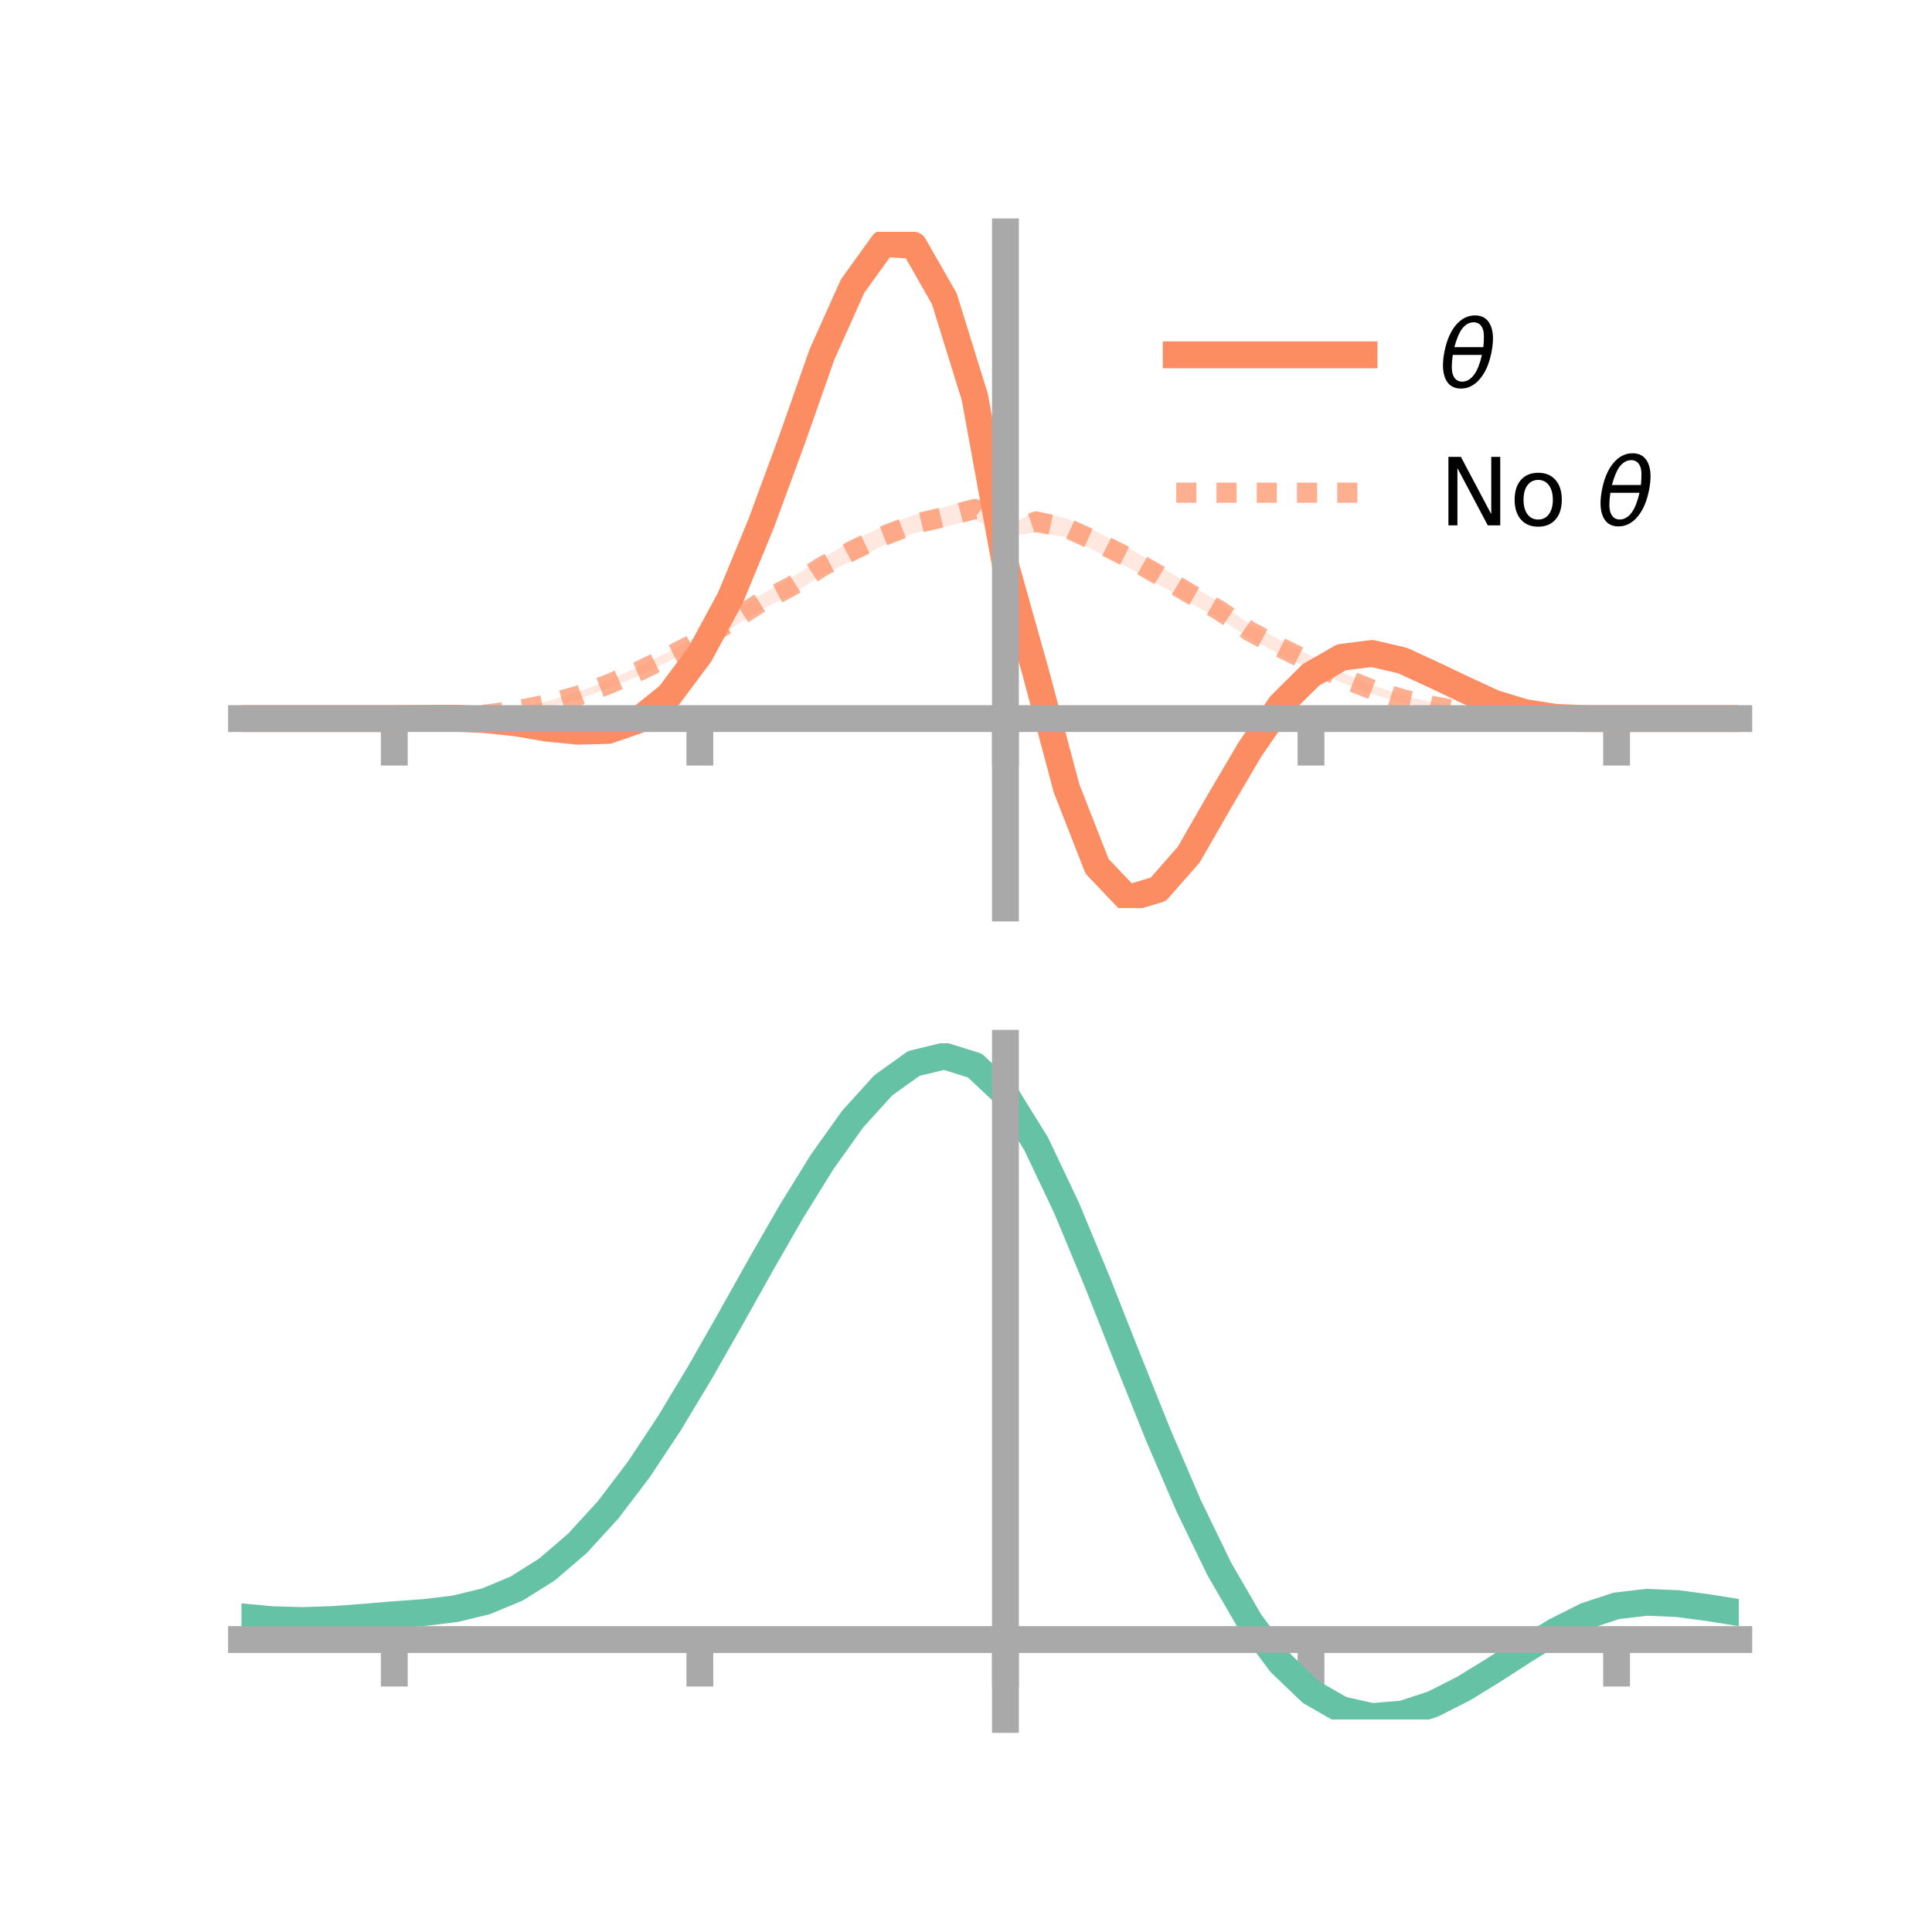 <?xml version="1.0" encoding="utf-8" standalone="no"?>
<!DOCTYPE svg PUBLIC "-//W3C//DTD SVG 1.1//EN"
  "http://www.w3.org/Graphics/SVG/1.1/DTD/svg11.dtd">
<!-- Created with matplotlib (https://matplotlib.org/) -->
<svg height="144pt" version="1.1" viewBox="0 0 144 144" width="144pt" xmlns="http://www.w3.org/2000/svg" xmlns:xlink="http://www.w3.org/1999/xlink">
 <defs>
  <style type="text/css">*{stroke-linecap:butt;stroke-linejoin:round;}</style>
 </defs>
 <g id="figure_1">
  <g id="patch_1">
   <path d="M 0 144 
L 144 144 
L 144 0 
L 0 0 
z
" style="fill:none;"/>
  </g>
  <g id="axes_1">
   <g id="patch_2">
    <path d="M 18 67.68 
L 129.6 67.68 
L 129.6 17.28 
L 18 17.28 
z
" style="fill:none;"/>
   </g>
   <g id="PolyCollection_1">
    <path clip-path="url(#pa887e93b8d)" d="M 18 53.558 
L 18 53.558 
L 20.278 53.558 
L 22.555 53.558 
L 24.833 53.558 
L 27.11 53.558 
L 29.388 53.558 
L 31.665 53.518 
L 33.943 53.472 
L 36.22 53.545 
L 38.498 53.751 
L 40.776 54.095 
L 43.053 54.286 
L 45.331 54.199 
L 47.608 53.361 
L 49.886 51.503 
L 52.163 48.373 
L 54.441 44.133 
L 56.718 38.519 
L 58.996 32.073 
L 61.273 25.743 
L 63.551 20.517 
L 65.829 17.28 
L 68.106 17.491 
L 70.384 21.389 
L 72.661 28.67 
L 74.939 41.859 
L 77.216 49.341 
L 79.494 57.918 
L 81.771 63.952 
L 84.049 66.25 
L 86.327 65.672 
L 88.604 63.175 
L 90.882 59.138 
L 93.159 55.407 
L 95.437 52.111 
L 97.714 49.905 
L 99.992 48.625 
L 102.269 48.371 
L 104.547 48.954 
L 106.824 50.051 
L 109.102 51.167 
L 111.38 52.278 
L 113.657 53.002 
L 115.935 53.408 
L 118.212 53.537 
L 120.49 53.558 
L 122.767 53.558 
L 125.045 53.558 
L 127.322 53.558 
L 129.6 53.558 
L 129.6 53.558 
L 129.6 53.558 
L 127.322 53.558 
L 125.045 53.558 
L 122.767 53.558 
L 120.49 53.558 
L 118.212 53.581 
L 115.935 53.525 
L 113.657 53.222 
L 111.38 52.563 
L 109.102 51.575 
L 106.824 50.519 
L 104.547 49.518 
L 102.269 49.039 
L 99.992 49.359 
L 97.714 50.687 
L 95.437 53 
L 93.159 56.322 
L 90.882 60.33 
L 88.604 64.22 
L 86.327 66.905 
L 84.049 67.68 
L 81.771 65.195 
L 79.494 59.597 
L 77.216 51.064 
L 74.939 42.34 
L 72.661 30.551 
L 70.384 23.14 
L 68.106 19.064 
L 65.829 19.037 
L 63.551 22.123 
L 61.273 27.056 
L 58.996 33.669 
L 56.718 39.59 
L 54.441 44.992 
L 52.163 49.178 
L 49.886 52.14 
L 47.608 53.947 
L 45.331 54.69 
L 43.053 54.711 
L 40.776 54.457 
L 38.498 54.02 
L 36.22 53.74 
L 33.943 53.584 
L 31.665 53.562 
L 29.388 53.558 
L 27.11 53.558 
L 24.833 53.558 
L 22.555 53.558 
L 20.278 53.558 
L 18 53.558 
z
" style="fill:#fc8d62;fill-opacity:0.2;"/>
   </g>
   <g id="PolyCollection_2">
    <path clip-path="url(#pa887e93b8d)" d="M 18 53.558 
L 18 53.558 
L 20.278 53.558 
L 22.555 53.558 
L 24.833 53.558 
L 27.11 53.558 
L 29.388 53.557 
L 31.665 53.51 
L 33.943 53.38 
L 36.22 53.155 
L 38.498 52.802 
L 40.776 52.276 
L 43.053 51.574 
L 45.331 50.716 
L 47.608 49.677 
L 49.886 48.557 
L 52.163 47.274 
L 54.441 45.805 
L 56.718 44.328 
L 58.996 43.056 
L 61.273 41.629 
L 63.551 40.266 
L 65.829 39.246 
L 68.106 38.394 
L 70.384 37.786 
L 72.661 37.154 
L 74.939 39.354 
L 77.216 38.049 
L 79.494 38.657 
L 81.771 39.642 
L 84.049 40.813 
L 86.327 42.119 
L 88.604 43.532 
L 90.882 44.891 
L 93.159 46.555 
L 95.437 47.705 
L 97.714 48.886 
L 99.992 50.112 
L 102.269 51.064 
L 104.547 51.821 
L 106.824 52.371 
L 109.102 52.837 
L 111.38 53.163 
L 113.657 53.412 
L 115.935 53.512 
L 118.212 53.551 
L 120.49 53.558 
L 122.767 53.558 
L 125.045 53.558 
L 127.322 53.558 
L 129.6 53.558 
L 129.6 53.558 
L 129.6 53.558 
L 127.322 53.558 
L 125.045 53.558 
L 122.767 53.558 
L 120.49 53.558 
L 118.212 53.588 
L 115.935 53.629 
L 113.657 53.602 
L 111.38 53.491 
L 109.102 53.278 
L 106.824 52.896 
L 104.547 52.413 
L 102.269 51.735 
L 99.992 50.872 
L 97.714 49.876 
L 95.437 48.83 
L 93.159 47.566 
L 90.882 46.103 
L 88.604 44.886 
L 86.327 43.552 
L 84.049 42.269 
L 81.771 41.135 
L 79.494 40.04 
L 77.216 39.698 
L 74.939 39.964 
L 72.661 38.724 
L 70.384 39.268 
L 68.106 39.75 
L 65.829 40.655 
L 63.551 41.788 
L 61.273 42.843 
L 58.996 44.329 
L 56.718 45.441 
L 54.441 46.867 
L 52.163 48.205 
L 49.886 49.271 
L 47.608 50.386 
L 45.331 51.302 
L 43.053 52.159 
L 40.776 52.708 
L 38.498 53.126 
L 36.22 53.355 
L 33.943 53.492 
L 31.665 53.549 
L 29.388 53.558 
L 27.11 53.558 
L 24.833 53.558 
L 22.555 53.558 
L 20.278 53.558 
L 18 53.558 
z
" style="fill:#fc8d62;fill-opacity:0.2;"/>
   </g>
   <g id="matplotlib.axis_1">
    <g id="xtick_1">
     <g id="line2d_1">
      <defs>
       <path d="M 0 0 
L 0 3.5 
" id="m870cb5128d" style="stroke:#a9a9a9;stroke-width:2;"/>
      </defs>
      <g>
       <use style="fill:#a9a9a9;stroke:#a9a9a9;stroke-width:2;" x="29.388" xlink:href="#m870cb5128d" y="53.558"/>
      </g>
     </g>
    </g>
    <g id="xtick_2">
     <g id="line2d_2">
      <g>
       <use style="fill:#a9a9a9;stroke:#a9a9a9;stroke-width:2;" x="52.163" xlink:href="#m870cb5128d" y="53.558"/>
      </g>
     </g>
    </g>
    <g id="xtick_3">
     <g id="line2d_3">
      <g>
       <use style="fill:#a9a9a9;stroke:#a9a9a9;stroke-width:2;" x="74.939" xlink:href="#m870cb5128d" y="53.558"/>
      </g>
     </g>
    </g>
    <g id="xtick_4">
     <g id="line2d_4">
      <g>
       <use style="fill:#a9a9a9;stroke:#a9a9a9;stroke-width:2;" x="97.714" xlink:href="#m870cb5128d" y="53.558"/>
      </g>
     </g>
    </g>
    <g id="xtick_5">
     <g id="line2d_5">
      <g>
       <use style="fill:#a9a9a9;stroke:#a9a9a9;stroke-width:2;" x="120.49" xlink:href="#m870cb5128d" y="53.558"/>
      </g>
     </g>
    </g>
   </g>
   <g id="matplotlib.axis_2"/>
   <g id="line2d_6">
    <path clip-path="url(#pa887e93b8d)" d="M 18 53.558 
L 20.278 53.558 
L 22.555 53.558 
L 24.833 53.558 
L 27.11 53.558 
L 29.388 53.558 
L 31.665 53.54 
L 33.943 53.528 
L 36.22 53.643 
L 38.498 53.885 
L 40.776 54.276 
L 43.053 54.499 
L 45.331 54.445 
L 47.608 53.654 
L 49.886 51.821 
L 52.163 48.775 
L 54.441 44.562 
L 56.718 39.055 
L 58.996 32.871 
L 61.273 26.399 
L 63.551 21.32 
L 65.829 18.158 
L 68.106 18.278 
L 70.384 22.265 
L 72.661 29.61 
L 74.939 42.099 
L 77.216 50.202 
L 79.494 58.757 
L 81.771 64.573 
L 84.049 66.965 
L 86.327 66.289 
L 88.604 63.697 
L 90.882 59.734 
L 93.159 55.865 
L 95.437 52.556 
L 97.714 50.296 
L 99.992 48.992 
L 102.269 48.705 
L 104.547 49.236 
L 106.824 50.285 
L 109.102 51.371 
L 111.38 52.421 
L 113.657 53.112 
L 115.935 53.467 
L 118.212 53.559 
L 120.49 53.558 
L 122.767 53.558 
L 125.045 53.558 
L 127.322 53.558 
L 129.6 53.558 
" style="fill:none;stroke:#fc8d62;stroke-linecap:square;stroke-width:2;"/>
   </g>
   <g id="line2d_7">
    <path clip-path="url(#pa887e93b8d)" d="M 18 53.558 
L 20.278 53.558 
L 22.555 53.558 
L 24.833 53.558 
L 27.11 53.558 
L 29.388 53.558 
L 31.665 53.53 
L 33.943 53.436 
L 36.22 53.255 
L 38.498 52.964 
L 40.776 52.492 
L 43.053 51.867 
L 45.331 51.009 
L 47.608 50.032 
L 49.886 48.914 
L 52.163 47.74 
L 54.441 46.336 
L 56.718 44.885 
L 58.996 43.692 
L 61.273 42.236 
L 63.551 41.027 
L 65.829 39.95 
L 68.106 39.072 
L 70.384 38.527 
L 72.661 37.939 
L 74.939 39.659 
L 77.216 38.873 
L 79.494 39.349 
L 81.771 40.389 
L 84.049 41.541 
L 86.327 42.835 
L 88.604 44.209 
L 90.882 45.497 
L 93.159 47.06 
L 95.437 48.267 
L 97.714 49.381 
L 99.992 50.492 
L 102.269 51.399 
L 104.547 52.117 
L 106.824 52.633 
L 109.102 53.058 
L 111.38 53.327 
L 113.657 53.507 
L 115.935 53.57 
L 118.212 53.57 
L 120.49 53.558 
L 122.767 53.558 
L 125.045 53.558 
L 127.322 53.558 
L 129.6 53.558 
" style="fill:none;stroke:#fc8d62;stroke-dasharray:1.5,1.5;stroke-dashoffset:0;stroke-opacity:0.7;stroke-width:1.5;"/>
   </g>
   <g id="patch_3">
    <path d="M 74.939 67.68 
L 74.939 17.28 
" style="fill:none;stroke:#a9a9a9;stroke-linecap:square;stroke-linejoin:miter;stroke-width:2;"/>
   </g>
   <g id="patch_4">
    <path d="M 129.6 67.68 
L 129.6 17.28 
" style="fill:none;"/>
   </g>
   <g id="patch_5">
    <path d="M 18 53.558 
L 129.6 53.558 
" style="fill:none;stroke:#a9a9a9;stroke-linecap:square;stroke-linejoin:miter;stroke-width:2;"/>
   </g>
   <g id="patch_6">
    <path d="M 18 17.28 
L 129.6 17.28 
" style="fill:none;"/>
   </g>
   <g id="legend_1">
    <g id="line2d_8">
     <path d="M 87.67 26.449 
L 101.67 26.449 
" style="fill:none;stroke:#fc8d62;stroke-linecap:square;stroke-width:2;"/>
    </g>
    <g id="line2d_9"/>
    <g id="text_1">
     <!-- $\theta$ -->
     <g transform="translate(107.27 28.899)scale(0.07 -0.07)">
      <defs>
       <path d="M 45.516 34.672 
L 14.453 34.672 
Q 12.359 20.062 14.5 13.875 
Q 17.188 6.25 24.469 6.25 
Q 31.781 6.25 37.359 13.922 
Q 42.234 20.656 45.516 34.672 
z
M 47.016 42.969 
Q 48.344 56.844 46.625 61.719 
Q 43.953 69.438 36.766 69.438 
Q 29.297 69.438 23.828 61.812 
Q 19.531 55.672 16.156 42.969 
z
M 38.188 76.766 
Q 49.906 76.766 54.594 66.406 
Q 59.281 56.109 55.719 37.844 
Q 52.203 19.625 43.453 9.281 
Q 34.766 -1.125 23.047 -1.125 
Q 11.281 -1.125 6.641 9.281 
Q 2 19.625 5.516 37.844 
Q 9.078 56.109 17.719 66.406 
Q 26.422 76.766 38.188 76.766 
z
" id="DejaVuSans-Oblique-952"/>
      </defs>
      <use transform="translate(0 0.234)" xlink:href="#DejaVuSans-Oblique-952"/>
     </g>
    </g>
    <g id="line2d_10">
     <path d="M 87.67 36.724 
L 101.67 36.724 
" style="fill:none;stroke:#fc8d62;stroke-dasharray:1.5,1.5;stroke-dashoffset:0;stroke-opacity:0.7;stroke-width:1.5;"/>
    </g>
    <g id="line2d_11"/>
    <g id="text_2">
     <!-- No $\theta$ -->
     <g transform="translate(107.27 39.174)scale(0.07 -0.07)">
      <defs>
       <path d="M 9.812 72.906 
L 23.094 72.906 
L 55.422 11.922 
L 55.422 72.906 
L 64.984 72.906 
L 64.984 0 
L 51.703 0 
L 19.391 60.984 
L 19.391 0 
L 9.812 0 
z
" id="DejaVuSans-78"/>
       <path d="M 30.609 48.391 
Q 23.391 48.391 19.188 42.75 
Q 14.984 37.109 14.984 27.297 
Q 14.984 17.484 19.156 11.844 
Q 23.344 6.203 30.609 6.203 
Q 37.797 6.203 41.984 11.859 
Q 46.188 17.531 46.188 27.297 
Q 46.188 37.016 41.984 42.703 
Q 37.797 48.391 30.609 48.391 
z
M 30.609 56 
Q 42.328 56 49.016 48.375 
Q 55.719 40.766 55.719 27.297 
Q 55.719 13.875 49.016 6.219 
Q 42.328 -1.422 30.609 -1.422 
Q 18.844 -1.422 12.172 6.219 
Q 5.516 13.875 5.516 27.297 
Q 5.516 40.766 12.172 48.375 
Q 18.844 56 30.609 56 
z
" id="DejaVuSans-111"/>
       <path id="DejaVuSans-32"/>
      </defs>
      <use transform="translate(0 0.234)" xlink:href="#DejaVuSans-78"/>
      <use transform="translate(74.805 0.234)" xlink:href="#DejaVuSans-111"/>
      <use transform="translate(135.986 0.234)" xlink:href="#DejaVuSans-32"/>
      <use transform="translate(167.773 0.234)" xlink:href="#DejaVuSans-Oblique-952"/>
     </g>
    </g>
   </g>
  </g>
  <g id="axes_2">
   <g id="patch_7">
    <path d="M 18 128.16 
L 129.6 128.16 
L 129.6 77.76 
L 18 77.76 
z
" style="fill:none;"/>
   </g>
   <g id="PolyCollection_3">
    <path clip-path="url(#p3472efedf9)" d="M 18 120.552 
L 18 120.473 
L 20.278 120.691 
L 22.555 120.756 
L 24.833 120.675 
L 27.11 120.496 
L 29.388 120.297 
L 31.665 120.126 
L 33.943 119.842 
L 36.22 119.286 
L 38.498 118.327 
L 40.776 116.876 
L 43.053 114.881 
L 45.331 112.333 
L 47.608 109.266 
L 49.886 105.746 
L 52.163 101.874 
L 54.441 97.781 
L 56.718 93.62 
L 58.996 89.567 
L 61.273 85.81 
L 63.551 82.549 
L 65.829 79.986 
L 68.106 78.324 
L 70.384 77.76 
L 72.661 78.482 
L 74.939 80.659 
L 77.216 84.38 
L 79.494 89.247 
L 81.771 94.814 
L 84.049 100.663 
L 86.327 106.432 
L 88.604 111.819 
L 90.882 116.591 
L 93.159 120.581 
L 95.437 123.693 
L 97.714 125.894 
L 99.992 127.212 
L 102.269 127.723 
L 104.547 127.543 
L 106.824 126.807 
L 109.102 125.671 
L 111.38 124.296 
L 113.657 122.846 
L 115.935 121.479 
L 118.212 120.349 
L 120.49 119.604 
L 122.767 119.344 
L 125.045 119.45 
L 127.322 119.761 
L 129.6 120.138 
L 129.6 120.245 
L 129.6 120.245 
L 127.322 119.893 
L 125.045 119.601 
L 122.767 119.506 
L 120.49 119.771 
L 118.212 120.525 
L 115.935 121.684 
L 113.657 123.097 
L 111.38 124.601 
L 109.102 126.027 
L 106.824 127.203 
L 104.547 127.965 
L 102.269 128.16 
L 99.992 127.657 
L 97.714 126.358 
L 95.437 124.201 
L 93.159 121.172 
L 90.882 117.302 
L 88.604 112.682 
L 86.327 107.466 
L 84.049 101.877 
L 81.771 96.205 
L 79.494 90.802 
L 77.216 86.076 
L 74.939 82.464 
L 72.661 80.356 
L 70.384 79.66 
L 68.106 80.207 
L 65.829 81.811 
L 63.551 84.276 
L 61.273 87.406 
L 58.996 91.004 
L 56.718 94.879 
L 54.441 98.851 
L 52.163 102.754 
L 49.886 106.443 
L 47.608 109.797 
L 45.331 112.723 
L 43.053 115.16 
L 40.776 117.078 
L 38.498 118.486 
L 36.22 119.423 
L 33.943 119.968 
L 31.665 120.242 
L 29.388 120.402 
L 27.11 120.586 
L 24.833 120.746 
L 22.555 120.813 
L 20.278 120.75 
L 18 120.552 
z
" style="fill:#66c2a5;fill-opacity:0.2;"/>
   </g>
   <g id="matplotlib.axis_3">
    <g id="xtick_6">
     <g id="line2d_12">
      <g>
       <use style="fill:#a9a9a9;stroke:#a9a9a9;stroke-width:2;" x="29.388" xlink:href="#m870cb5128d" y="122.202"/>
      </g>
     </g>
    </g>
    <g id="xtick_7">
     <g id="line2d_13">
      <g>
       <use style="fill:#a9a9a9;stroke:#a9a9a9;stroke-width:2;" x="52.163" xlink:href="#m870cb5128d" y="122.202"/>
      </g>
     </g>
    </g>
    <g id="xtick_8">
     <g id="line2d_14">
      <g>
       <use style="fill:#a9a9a9;stroke:#a9a9a9;stroke-width:2;" x="74.939" xlink:href="#m870cb5128d" y="122.202"/>
      </g>
     </g>
    </g>
    <g id="xtick_9">
     <g id="line2d_15">
      <g>
       <use style="fill:#a9a9a9;stroke:#a9a9a9;stroke-width:2;" x="97.714" xlink:href="#m870cb5128d" y="122.202"/>
      </g>
     </g>
    </g>
    <g id="xtick_10">
     <g id="line2d_16">
      <g>
       <use style="fill:#a9a9a9;stroke:#a9a9a9;stroke-width:2;" x="120.49" xlink:href="#m870cb5128d" y="122.202"/>
      </g>
     </g>
    </g>
   </g>
   <g id="matplotlib.axis_4"/>
   <g id="line2d_17">
    <path clip-path="url(#p3472efedf9)" d="M 18 120.513 
L 20.278 120.721 
L 22.555 120.784 
L 24.833 120.71 
L 27.11 120.541 
L 29.388 120.349 
L 31.665 120.184 
L 33.943 119.905 
L 36.22 119.354 
L 38.498 118.407 
L 40.776 116.977 
L 43.053 115.02 
L 45.331 112.528 
L 47.608 109.531 
L 49.886 106.094 
L 52.163 102.314 
L 54.441 98.316 
L 56.718 94.249 
L 58.996 90.285 
L 61.273 86.608 
L 63.551 83.412 
L 65.829 80.898 
L 68.106 79.266 
L 70.384 78.71 
L 72.661 79.419 
L 74.939 81.562 
L 77.216 85.228 
L 79.494 90.025 
L 81.771 95.509 
L 84.049 101.27 
L 86.327 106.949 
L 88.604 112.251 
L 90.882 116.946 
L 93.159 120.877 
L 95.437 123.947 
L 97.714 126.126 
L 99.992 127.434 
L 102.269 127.942 
L 104.547 127.754 
L 106.824 127.005 
L 109.102 125.849 
L 111.38 124.449 
L 113.657 122.972 
L 115.935 121.582 
L 118.212 120.437 
L 120.49 119.687 
L 122.767 119.425 
L 125.045 119.525 
L 127.322 119.827 
L 129.6 120.192 
" style="fill:none;stroke:#66c2a5;stroke-linecap:square;stroke-width:2;"/>
   </g>
   <g id="patch_8">
    <path d="M 74.939 128.16 
L 74.939 77.76 
" style="fill:none;stroke:#a9a9a9;stroke-linecap:square;stroke-linejoin:miter;stroke-width:2;"/>
   </g>
   <g id="patch_9">
    <path d="M 129.6 128.16 
L 129.6 77.76 
" style="fill:none;"/>
   </g>
   <g id="patch_10">
    <path d="M 18 122.202 
L 129.6 122.202 
" style="fill:none;stroke:#a9a9a9;stroke-linecap:square;stroke-linejoin:miter;stroke-width:2;"/>
   </g>
   <g id="patch_11">
    <path d="M 18 77.76 
L 129.6 77.76 
" style="fill:none;"/>
   </g>
  </g>
 </g>
 <defs>
  <clipPath id="pa887e93b8d">
   <rect height="50.4" width="111.6" x="18" y="17.28"/>
  </clipPath>
  <clipPath id="p3472efedf9">
   <rect height="50.4" width="111.6" x="18" y="77.76"/>
  </clipPath>
 </defs>
</svg>
